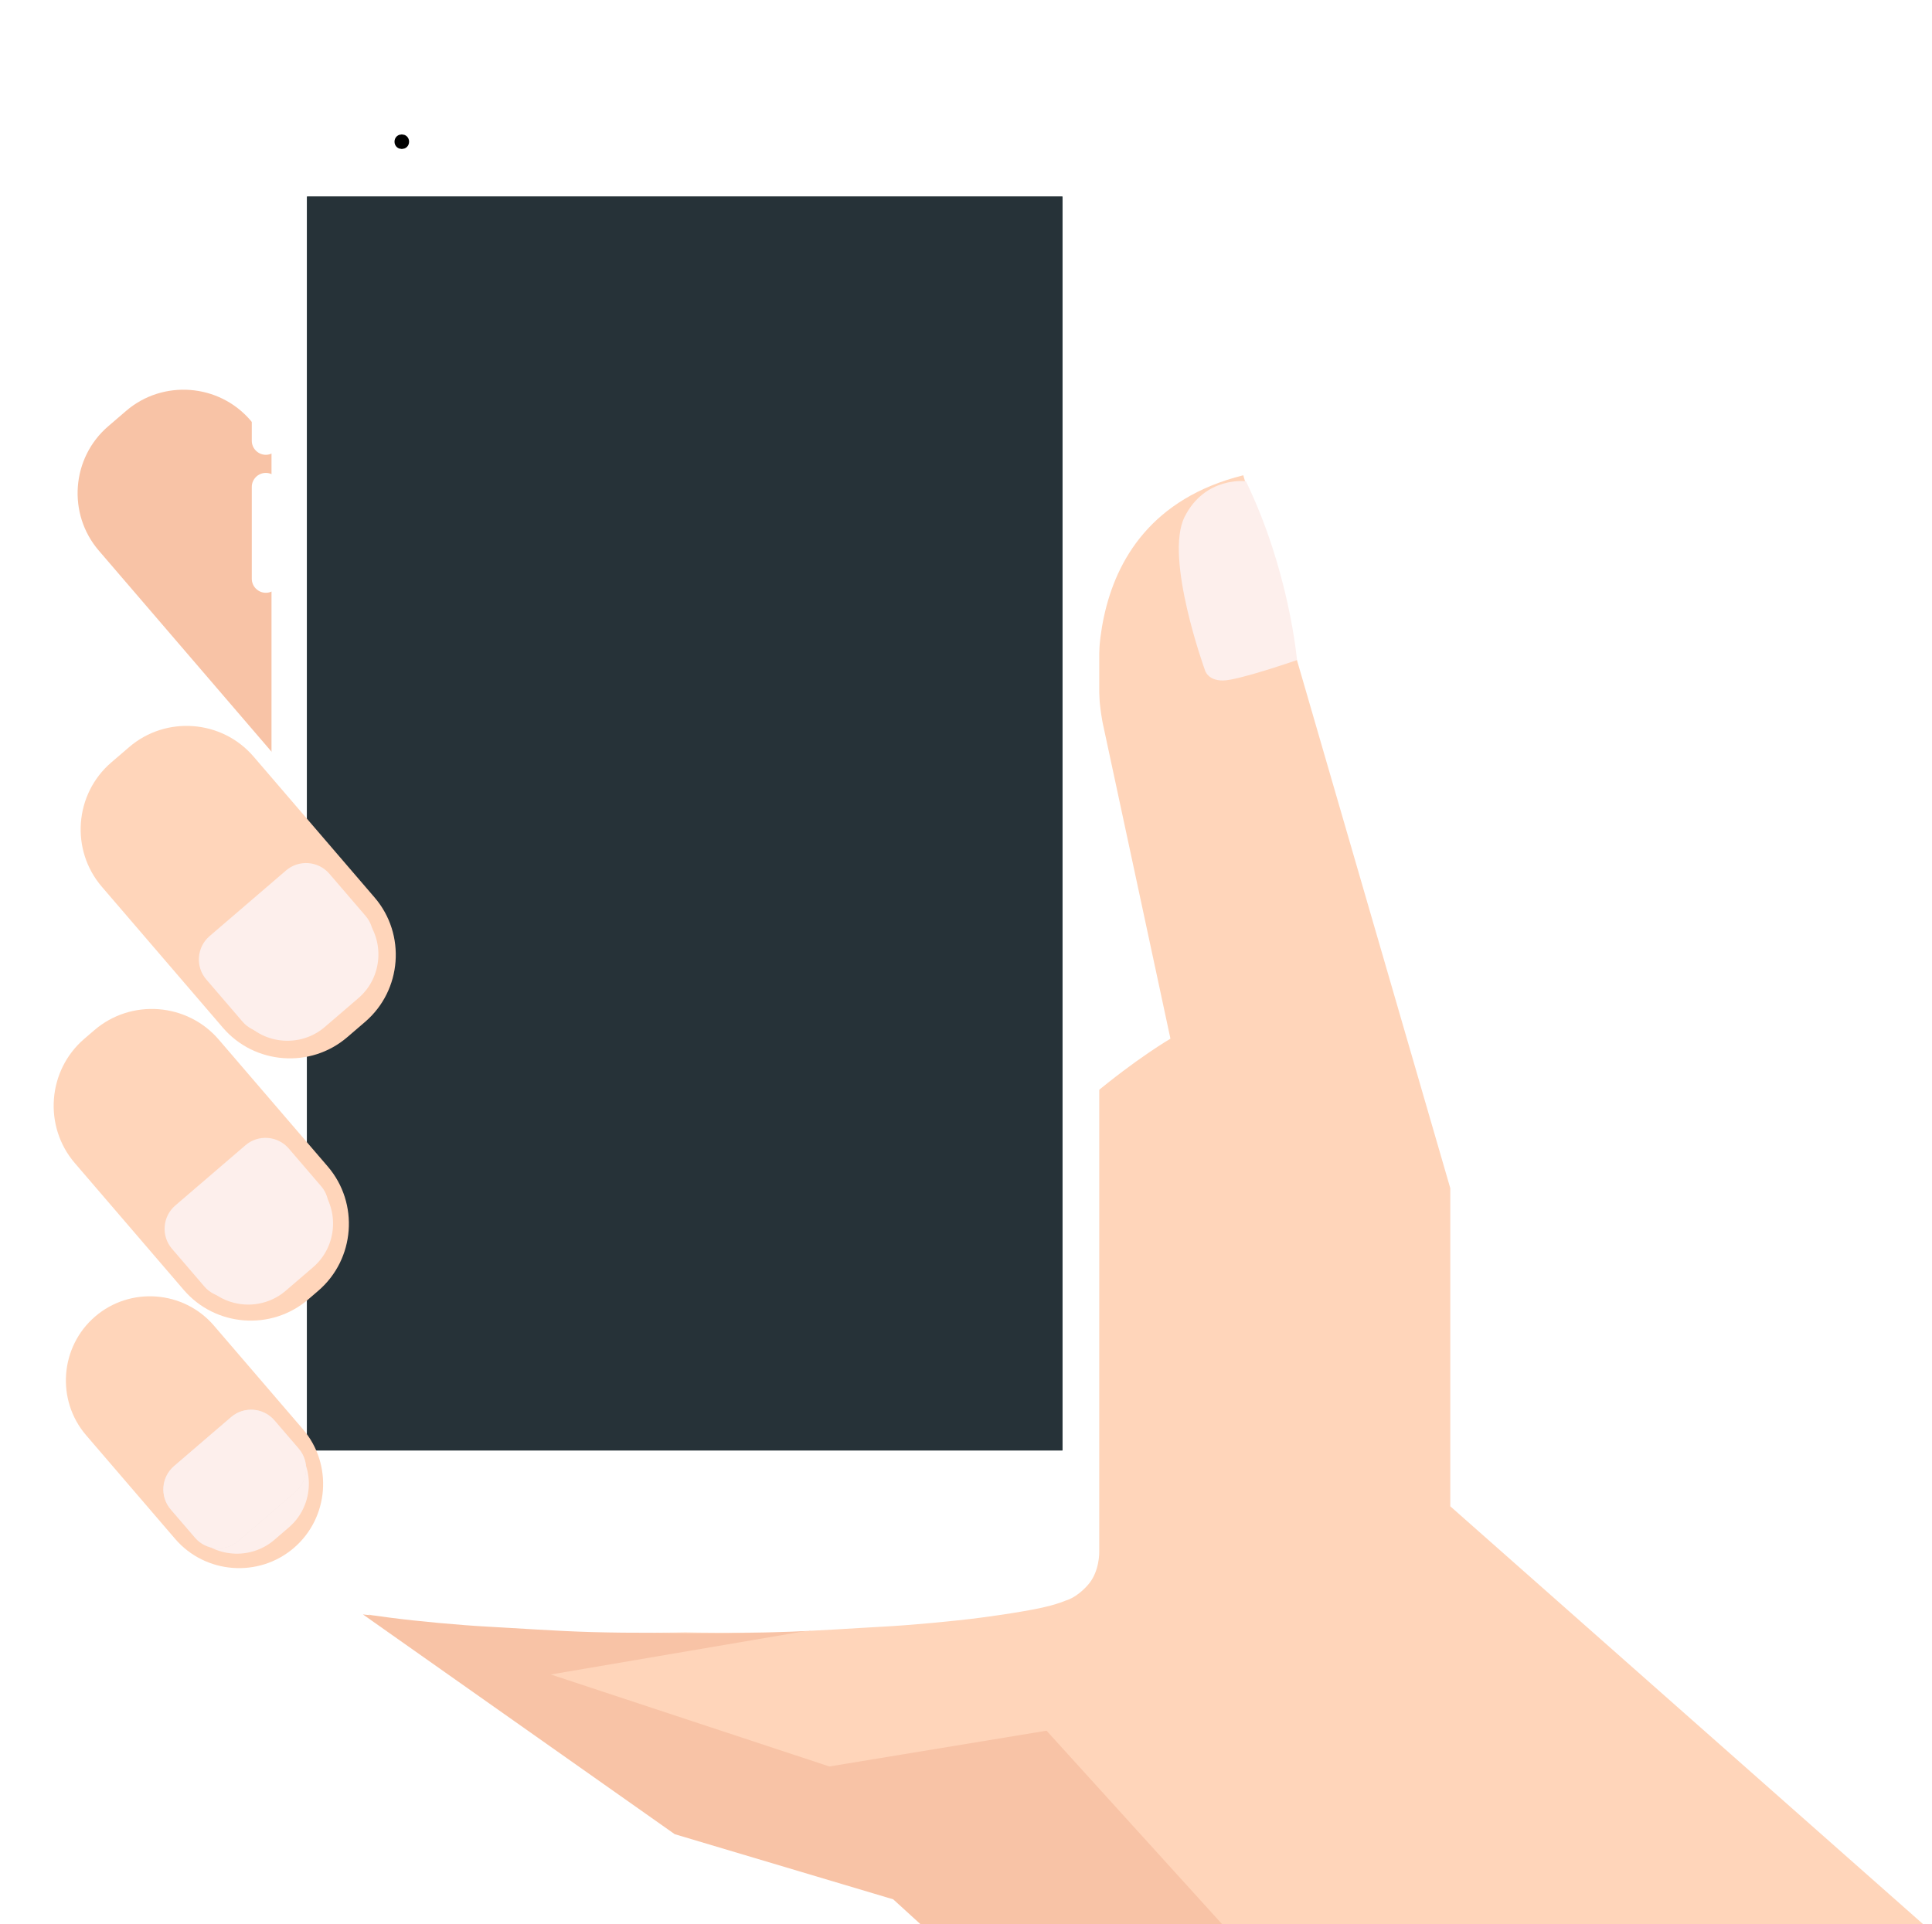 <?xml version="1.0" encoding="UTF-8" standalone="no"?>
<!-- TODO(jrochest) Figure out a means of pulling out the extra inkscape tags -->
<svg
   xmlns:dc="http://purl.org/dc/elements/1.1/"
   xmlns:cc="http://creativecommons.org/ns#"
   xmlns:rdf="http://www.w3.org/1999/02/22-rdf-syntax-ns#"
   xmlns:svg="http://www.w3.org/2000/svg"
   xmlns="http://www.w3.org/2000/svg"
   xmlns:xlink="http://www.w3.org/1999/xlink"
   xmlns:sodipodi="http://sodipodi.sourceforge.net/DTD/sodipodi-0.dtd"
   xmlns:inkscape="http://www.inkscape.org/namespaces/inkscape"
   width="252px"
   height="251px"
   viewBox="0 0 252 251"
   version="1.1"
   id="svg3512"
   inkscape:version="0.91 r13725"
   sodipodi:docname="hand.svg">
  <sodipodi:namedview
     pagecolor="#ff2eff"
     bordercolor="#666666"
     borderopacity="1"
     objecttolerance="10"
     gridtolerance="10"
     guidetolerance="10"
     inkscape:pageopacity="0"
     inkscape:pageshadow="2"
     inkscape:window-width="1382"
     inkscape:window-height="826"
     id="namedview3571"
     showgrid="false"
     inkscape:zoom="20.015936"
     inkscape:cx="58.919527"
     inkscape:cy="227.89139"
     inkscape:window-x="0"
     inkscape:window-y="0"
     inkscape:window-maximized="0"
     inkscape:current-layer="Page-1" />
  <!-- Generator: Sketch 3.8.1 (29687) - http://www.bohemiancoding.com/sketch -->
  <title
     id="title3514">hand</title>
  <desc
     id="desc3516">Created with Sketch.</desc>
  <defs
     id="defs3518">
    <path
       d="M71.841,218.441 L108.174,230.441 L136.507,225.774 L257.173,358.774 L256.173,375.108 L116.507,247.774 L88.007,239.274 L47.34,210.608 C47.34,210.608 60.766,212.123 76.015,212.691 C85.359,213.039 93,213.385 105.591,212.691 L71.841,218.441 Z"
       id="path-1" />
    <pattern
       id="pattern-2"
       width="512"
       height="512"
       x="-464.659"
       y="-301.392"
       patternUnits="userSpaceOnUse">
      <use
         xlink:href="#image-3"
         id="use3522" />
    </pattern>
    <path
       d="M13.452,27.262 C13.054,25.814 13.487,24.195 14.697,23.156 L22.152,16.754 C22.903,16.11 23.83,15.794 24.754,15.794 C25.178,15.794 25.601,15.861 26.006,15.992 L26.006,27.262 L13.452,27.262 L13.452,27.262 Z"
       id="path-4" />
    <path
       d="M14.822,30.844 C14.111,29.267 14.484,27.338 15.859,26.159 L25.022,18.289 C25.773,17.644 26.7,17.328 27.624,17.328 C28.224,17.328 28.822,17.462 29.37,17.725 L29.37,30.844 L14.822,30.844 L14.822,30.844 Z"
       id="path-6" />
    <path
       d="M16.432,32.982 C15.54,31.361 15.873,29.268 17.329,28.018 L27.316,19.441 C28.068,18.796 28.995,18.48 29.919,18.48 C30.607,18.48 31.293,18.655 31.903,19.001 L31.903,32.982 L16.432,32.982 L16.432,32.982 Z"
       id="path-8" />
  </defs>
  <g
     id="Page-1"
     stroke="none"
     stroke-width="1"
     fill="none"
     fill-rule="evenodd">
    <g
       id="hand">
      <path
         d="M162.167,62 L189.167,155 L189.167,196.5 L259.5,258.667 L258.667,342 L255.667,374 L116.167,247 L87.667,238.5 L47,209.833 C47,209.833 61.25,211.417 77.417,211.917 C89.663,212.295 104.365,211.91 105.25,211.917 L105.269,211.85 C105.598,210.298 111.506,183.13 123.167,164.667 C135.167,145.667 152.667,135.5 152.667,135.5 L143.834,94.333 C143.834,94.333 138.167,68 162.167,62"
         id="Fill-1"
         fill="#FFD5BA" />
      <g
         id="Fill-48">
        <use
           xlink:href="#path-1"
           id="use3531"
           fill="#F8C3A6" />
        <use
           xlink:href="#path-1"
           id="use3533"
           fill-opacity="0.006"
           fill="url(#pattern-2)" />
      </g>
      <path
         d="M162.507,62.775 C162.507,62.775 157.174,62.108 154.507,67.442 C151.84,72.775 157.174,87.442 157.174,87.442 C157.174,87.442 157.507,88.775 159.507,88.775 C161.507,88.775 169.174,86.108 169.174,86.108 C169.174,86.108 168.174,74.442 162.507,62.775"
         id="Fill-51"
         fill="#FDEFEC" />
      <path
         d="M55.133,98.642 L52.797,100.648 C47.998,104.769 40.702,104.214 36.581,99.416 L12.884,71.823 C8.764,67.025 9.318,59.727 14.116,55.607 L16.451,53.601 C21.25,49.48 28.547,50.034 32.669,54.833 L56.364,82.425 C60.486,87.224 59.931,94.521 55.133,98.642 L55.133,98.642 Z"
         id="path3536"
         fill="#F8C3A6" />
      <path
         d="M34.674,77.33 L34.674,77.33 C33.666,77.33 32.841,76.505 32.841,75.497 L32.841,63.525 C32.841,62.517 33.666,61.692 34.674,61.692 L34.674,61.692 C35.682,61.692 36.507,62.517 36.507,63.525 L36.507,75.497 C36.507,76.505 35.682,77.33 34.674,77.33"
         id="Fill-3"
         fill="#FFFFFF" />
      <path
         d="M34.674,59.33 L34.674,59.33 C33.666,59.33 32.841,58.505 32.841,57.497 L32.841,45.525 C32.841,44.517 33.666,43.692 34.674,43.692 L34.674,43.692 C35.682,43.692 36.507,44.517 36.507,45.525 L36.507,57.497 C36.507,58.505 35.682,59.33 34.674,59.33"
         id="Fill-3-Copy"
         fill="#FFFFFF" />
      <path
         d="m 143.381,47.607 0.858,0 c 0.096,0 0.174,-13.65 0.174,-13.65 0,-0.094 -1.032,-0.17 -1.032,-0.17 l 0,-16.038 c -0.002,-0.167 0.082,-2.728 -1.454,-4.48 -1.536,-1.752 -2.904,-2.061 -2.904,-2.061 -0.696,-0.303 -1.874,-0.65 -2.614,-0.816 0,0 -2.171,-0.578 -8.362,-1.404 -3.684,-0.492 -9.476,-1.011 -12.854,-1.188 -3.787,-0.199 -8.8,-0.574 -13.635,-0.709 -5.475,-0.153 -10.562,-0.072 -12.161,-0.04 -1.599,-0.032 -6.687,-0.113 -12.161,0.04 -4.835,0.135 -9.848,0.51 -13.635,0.709 -3.379,0.177 -9.171,0.696 -12.854,1.188 -6.191,0.826 -8.362,1.404 -8.362,1.404 -0.74,0.166 -1.918,0.513 -2.614,0.816 0,0 -1.368,0.309 -2.904,2.061 -1.536,1.752 -1.452,4.313 -1.452,4.313 -0.004,0.057 -0.002,184.67 -0.002,184.67 0.002,0.166 -0.082,2.728 1.454,4.48 1.536,1.752 2.904,2.061 2.904,2.061 0.696,0.303 1.874,0.65 2.614,0.816 0,0 2.171,0.577 8.362,1.404 3.683,0.492 9.475,1.011 12.854,1.188 3.787,0.199 8.8,0.574 13.635,0.709 5.474,0.153 10.562,0.072 12.161,0.04 1.599,0.032 6.686,0.113 12.161,-0.04 4.835,-0.135 9.848,-0.51 13.635,-0.709 3.378,-0.177 9.17,-0.696 12.854,-1.188 6.191,-0.827 8.362,-1.404 8.362,-1.404 0.74,-0.166 1.918,-0.513 2.614,-0.816 0,0 1.368,-0.309 2.904,-2.061 1.536,-1.752 1.452,-4.314 1.452,-4.314 0.003,-0.056 0.002,-154.811 0.002,-154.811 z"
         id="Fill-7"
         inkscape:connector-curvature="0"
         style="fill:#ffffff"
         sodipodi:nodetypes="cscccscccccccccccsccsccsccccccccsccc" />
      <polygon
         id="Path-Copy"
         points="40.044 189.215 138.579 189.215 138.579 25.644 40.044 25.644"
         fill="#263238" />
      <polygon
         id="Path"
         points="40.044 189.215 138.579 189.215 138.579 25.644 40.044 25.644"
         fill="#263238"
         style="stroke:none" />
      <g
         id="Group-23"
         transform="translate(8, 168.108)">
        <path
           d="M30.333,33.822 L30.333,33.822 C25.751,37.757 18.782,37.228 14.846,32.646 L3.232,19.122 C-0.703,14.54 -0.173,7.571 4.409,3.635 L4.409,3.635 C8.991,-0.3 15.96,0.23 19.895,4.812 L31.509,18.335 C35.445,22.918 34.915,29.887 30.333,33.822"
           id="Fill-12"
           fill="#FFD5BA" />
        <path
           d="M29.681,31.143 L27.783,32.773 C24.654,35.461 19.894,35.099 17.207,31.97 L17.075,31.816 C14.388,28.687 14.749,23.928 17.879,21.24 L19.777,19.61 C22.906,16.923 27.665,17.284 30.353,20.414 L30.484,20.567 C33.172,23.696 32.81,28.456 29.681,31.143"
           id="Fill-14"
           fill="#FDEFEC" />
        <path
           d="M30.535,26.516 L23.081,32.918 C21.411,34.351 18.873,34.158 17.44,32.489 L14.269,28.797 C12.835,27.128 13.028,24.59 14.697,23.156 L22.152,16.754 C23.821,15.321 26.359,15.514 27.792,17.183 L30.963,20.875 C32.397,22.544 32.204,25.083 30.535,26.516"
           id="Fill-16"
           fill="#F4E6E2" />
        <path
           d="M30.535,26.516 L23.081,32.918 C21.411,34.351 18.873,34.158 17.44,32.489 L14.269,28.797 C12.835,27.128 13.028,24.59 14.697,23.156 L22.152,16.754 C23.821,15.321 26.359,15.514 27.792,17.183 L30.963,20.875 C32.397,22.544 32.204,25.083 30.535,26.516"
           id="Fill-18"
           fill="#FDEFEC" />
      </g>
      <g
         id="Group-34"
         transform="translate(7, 131.108)">
        <path
           d="M34.514,37.276 L33.194,38.41 C28.396,42.53 21.098,41.976 16.977,37.178 L2.762,20.625 C-1.359,15.827 -0.804,8.529 3.994,4.408 L5.314,3.275 C10.112,-0.846 17.41,-0.292 21.531,4.507 L35.746,21.059 C39.867,25.858 39.312,33.155 34.514,37.276"
           id="Fill-24"
           fill="#FFD5BA" />
        <path
           d="M33.838,34.207 L30.262,37.278 C27.133,39.965 22.373,39.604 19.686,36.475 L18.303,34.864 C15.615,31.735 15.977,26.975 19.106,24.288 L22.682,21.217 C25.812,18.529 30.571,18.891 33.258,22.02 L34.641,23.631 C37.329,26.76 36.967,31.52 33.838,34.207"
           id="Fill-27"
           fill="#FDEFEC" />
        <path
           d="M34.465,29.284 L25.302,37.153 C23.633,38.587 21.093,38.394 19.66,36.725 L15.431,31.799 C13.996,30.13 14.19,27.592 15.858,26.158 L25.021,18.289 C26.692,16.856 29.23,17.048 30.663,18.717 L34.892,23.643 C36.327,25.312 36.133,27.851 34.465,29.284"
           id="Fill-29"
           fill="#FDEFEC" />
      </g>
      <g
         id="Group-44"
         transform="translate(10, 94.108)">
        <path
           d="M37.63,39.191 L35.294,41.197 C30.496,45.318 23.199,44.763 19.078,39.965 L3.283,21.572 C-0.838,16.774 -0.284,9.477 4.514,5.356 L6.85,3.35 C11.648,-0.771 18.946,-0.216 23.067,4.582 L38.862,22.974 C42.983,27.773 42.428,35.07 37.63,39.191"
           id="Fill-35"
           fill="#FFD5BA" />
        <path
           d="M36.754,36.097 L32.369,39.863 C29.239,42.55 24.48,42.189 21.793,39.059 L19.806,36.746 C17.118,33.617 17.48,28.857 20.609,26.17 L24.994,22.404 C28.124,19.716 32.883,20.078 35.571,23.207 L37.557,25.521 C40.245,28.65 39.883,33.41 36.754,36.097"
           id="Fill-37"
           fill="#FDEFEC" />
        <path
           d="M37.27,31.031 L27.282,39.608 C25.613,41.042 23.075,40.849 21.642,39.18 L16.9,33.659 C15.467,31.99 15.66,29.452 17.329,28.018 L27.317,19.441 C28.986,18.008 31.524,18.2 32.957,19.869 L37.698,25.39 C39.132,27.059 38.939,29.598 37.27,31.031"
           id="Fill-39"
           fill="#FDEFEC" />
      </g>
    </g>
    <circle
       style="opacity:1;fill:#000000;fill-opacity:1;fill-rule:evenodd;stroke:#000000;stroke-width:1px;stroke-linecap:butt;stroke-linejoin:miter;stroke-opacity:1"
       id="path5215"
       cx="52.408"
       cy="18.485"
       r="0.45" />
  </g>
</svg>
